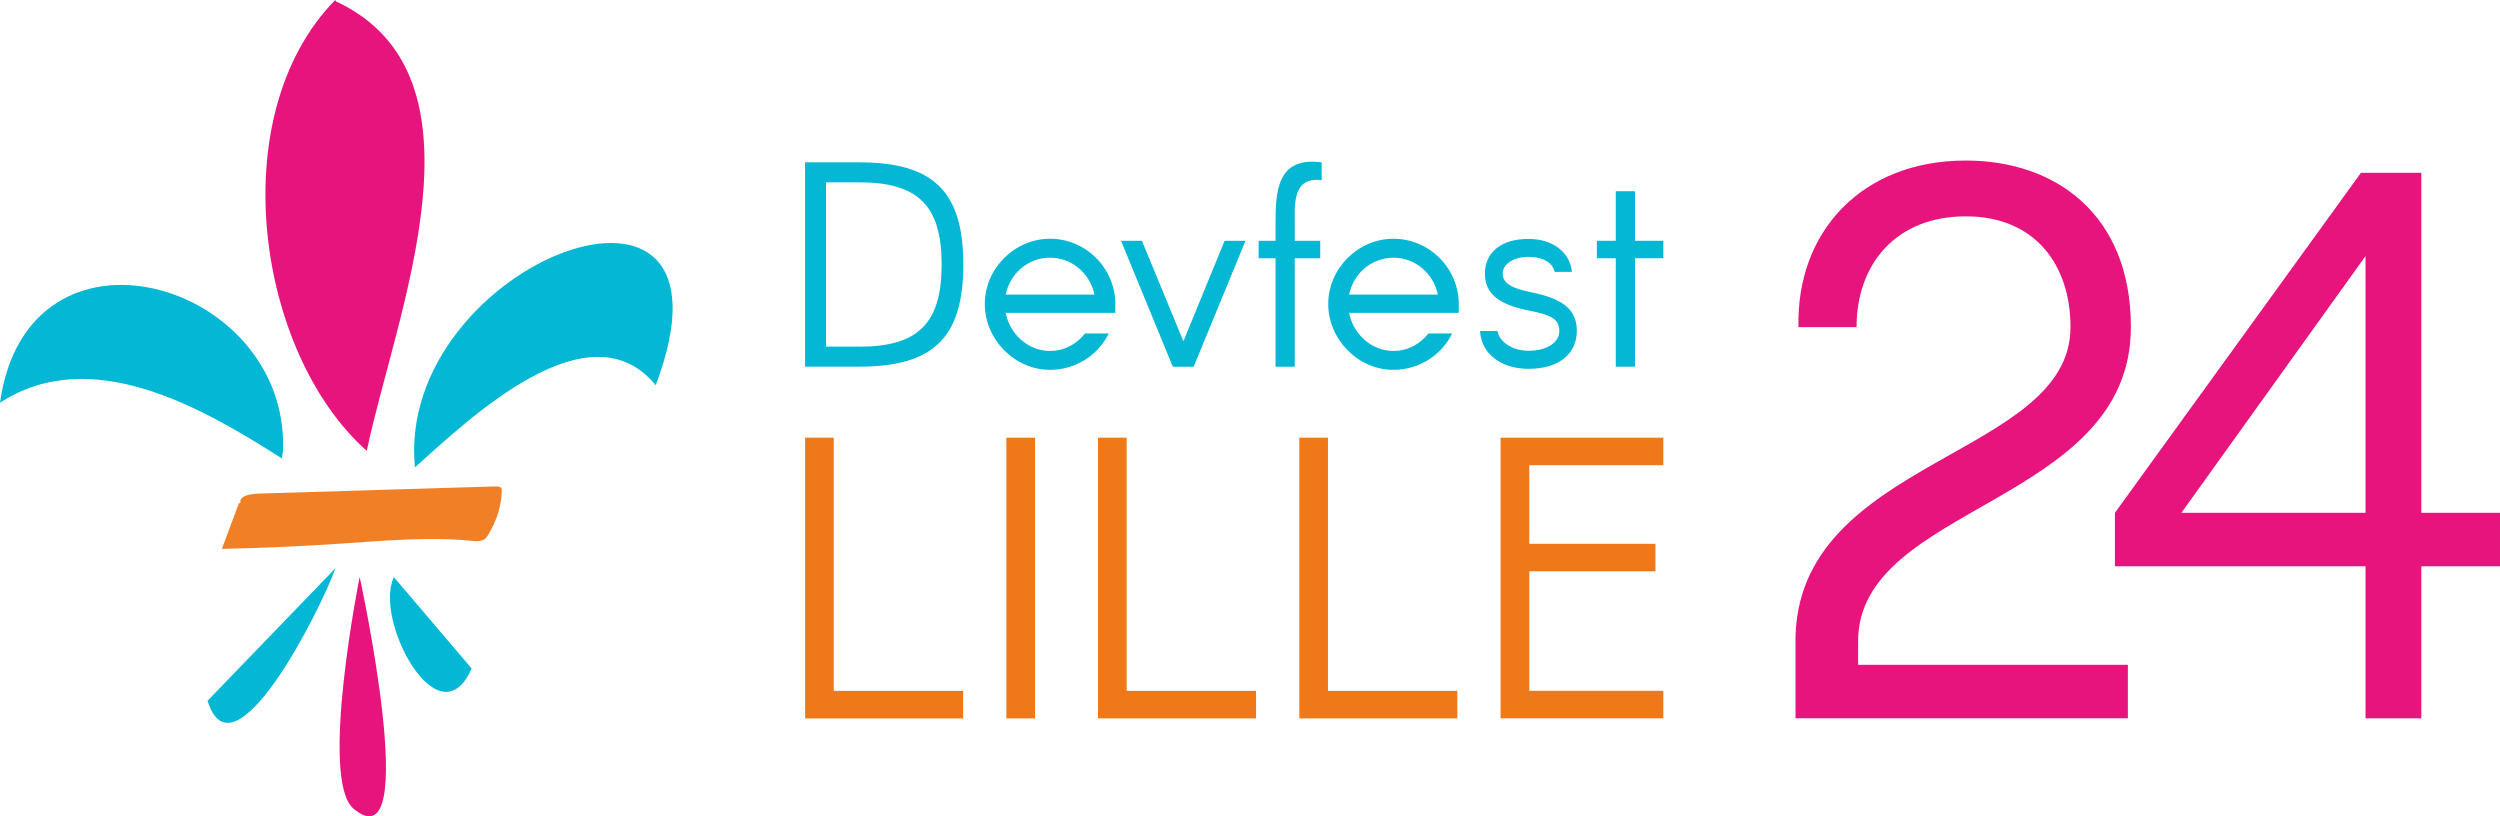 <?xml version="1.0" encoding="UTF-8"?><svg id="a" xmlns="http://www.w3.org/2000/svg" width="415.31" height="135.6" viewBox="0 0 415.31 135.6"><defs><style>.b{fill:#e6147c;}.c{fill:#ef7918;}.d{fill:#f07f25;}.e{fill:#03b7d5;}</style></defs><g><g><path class="e" d="M133.74,26.97h9.03c12.31,0,17.26,4.85,17.26,16.97s-4.94,16.97-17.26,16.97h-9.03V26.97Zm9.04,30.62c9.75,0,13.65-3.9,13.65-13.65s-3.9-13.65-13.65-13.65h-5.56v27.29h5.56Z"/><path class="e" d="M185.28,51.98h-18.21c.67,3.47,3.66,6.32,7.37,6.32,2.42,0,4.47-1.19,5.8-2.9h3.95c-1.76,3.61-5.52,6.04-9.75,6.04-5.94,0-10.84-5.09-10.84-10.94s4.9-10.84,10.84-10.84,10.84,4.9,10.84,10.84v1.48Zm-18.21-3.04h14.74c-.71-3.47-3.71-6.13-7.37-6.13-3.71,0-6.66,2.66-7.37,6.13Z"/><path class="e" d="M186.23,40h3.47l6.89,16.69,6.85-16.69h3.47l-8.61,20.92h-3.47l-8.6-20.92Z"/><path class="e" d="M211.9,60.92v-18.02h-2.81v-2.9h2.81v-2.85c0-5.13,.14-11.22,7.66-10.17v2.95c-4.9-.62-4.47,4.14-4.47,7.23v2.84h4.23v2.9h-4.23v18.02h-3.19Z"/><path class="e" d="M242.33,51.98h-18.21c.67,3.47,3.66,6.32,7.37,6.32,2.42,0,4.47-1.19,5.8-2.9h3.95c-1.76,3.61-5.52,6.04-9.75,6.04-5.94,0-10.84-5.09-10.84-10.94s4.9-10.84,10.84-10.84,10.84,4.9,10.84,10.84v1.48h0Zm-18.21-3.04h14.74c-.71-3.47-3.71-6.13-7.37-6.13-3.71,0-6.66,2.66-7.37,6.13Z"/><path class="e" d="M258.25,45.14c-.29-1.43-1.85-2.47-4.33-2.47s-4.28,1.19-4.28,2.76,1.38,2.47,4.8,3.14c5.37,1.09,7.51,2.95,7.51,6.42,0,3.66-2.81,6.28-8.04,6.28-4.71,0-7.85-2.62-8.04-6.28h2.9c.29,1.76,2.43,3.28,5.14,3.28,3.09,0,5.13-1.38,5.13-3.28,0-2-1.33-2.66-5.13-3.42-4.99-1-7.23-2.81-7.23-6.13s2.47-5.75,7.23-5.75c4.14,0,6.89,2.28,7.23,5.47h-2.89v-.02Z"/><path class="e" d="M271.61,42.9v18.02h-3.19v-18.02h-3.14v-2.9h3.14v-8.23h3.19v8.23h4.71v2.9h-4.71Z"/></g><g><path class="c" d="M133.74,72.71h4.77v42.06h21.49v4.57h-26.25v-46.63h0Z"/><path class="c" d="M167.18,72.71h4.77v46.63h-4.77v-46.63Z"/><path class="c" d="M182.4,72.71h4.77v42.06h21.49v4.57h-26.26v-46.63Z"/><path class="c" d="M215.84,72.71h4.77v42.06h21.49v4.57h-26.25v-46.63h-.01Z"/><path class="c" d="M249.28,72.71h27.04v4.57h-22.27v13.06h20.96v4.57h-20.96v19.85h22.27v4.57h-27.04v-46.62Z"/></g></g><g><path class="b" d="M60.93,74.89C65.7,52.16,82.46,12.63,55.81,.23l-.12-.23c-18.84,19.22-13.01,58.73,5.24,74.89"/><path class="e" d="M68.93,77.65c-3.33-34.14,56.24-56.69,40-13.65-11.04-13.51-30.95,5.52-40,13.65"/><path class="e" d="M47.01,74.95C48.15,46.6,4.58,34.03,0,66.9c15.13-9.82,33.46,.74,46.81,9.25"/><path class="e" d="M55.75,94.37c-2.62,7.24-17.05,35.73-21.27,22.04"/><path class="e" d="M65.43,95.87c-3.42,7.16,7.51,27.52,12.92,15.18"/><path class="d" d="M39.67,83.65c-.94,2.51-1.88,5.02-2.81,7.53,6.63-.14,13.28-.43,19.91-.88,7.22-.49,14.56-1.15,21.58-.46,.58,.06,1.23,.12,1.76-.07,.48-.17,.71-.49,.9-.79,1.51-2.43,2.31-4.99,2.35-7.51,0-.19-.01-.41-.25-.54s-.63-.13-.98-.12l-38.64,1.17c-.83,.03-1.69,.06-2.44,.29s-1.32,.75-1.07,1.18"/><path class="b" d="M59.75,95.84s-6.78,33.71-1.01,38.51c11.48,9.54,1.01-38.51,1.01-38.51Z"/></g><g><path class="b" d="M298.27,106.51c0-30.46,45.69-30.46,45.69-52.17,0-10.28-5.84-18.4-17.39-18.4s-18.15,7.87-18.15,18.4h-9.65c-.38-15.74,10.41-27.67,27.8-27.67,14.85,0,27.42,8.89,27.42,27.67,0,29.45-45.31,29.45-45.31,52.17v3.93h44.81v8.88h-55.21v-12.82Z"/><path class="b" d="M392.97,94.07h-41.63v-8.88l40.87-56.48h10.03v56.48h13.07v8.88h-13.07v25.26h-9.27v-25.26Zm0-8.88V42.54l-30.59,42.65h30.59Z"/></g></svg>